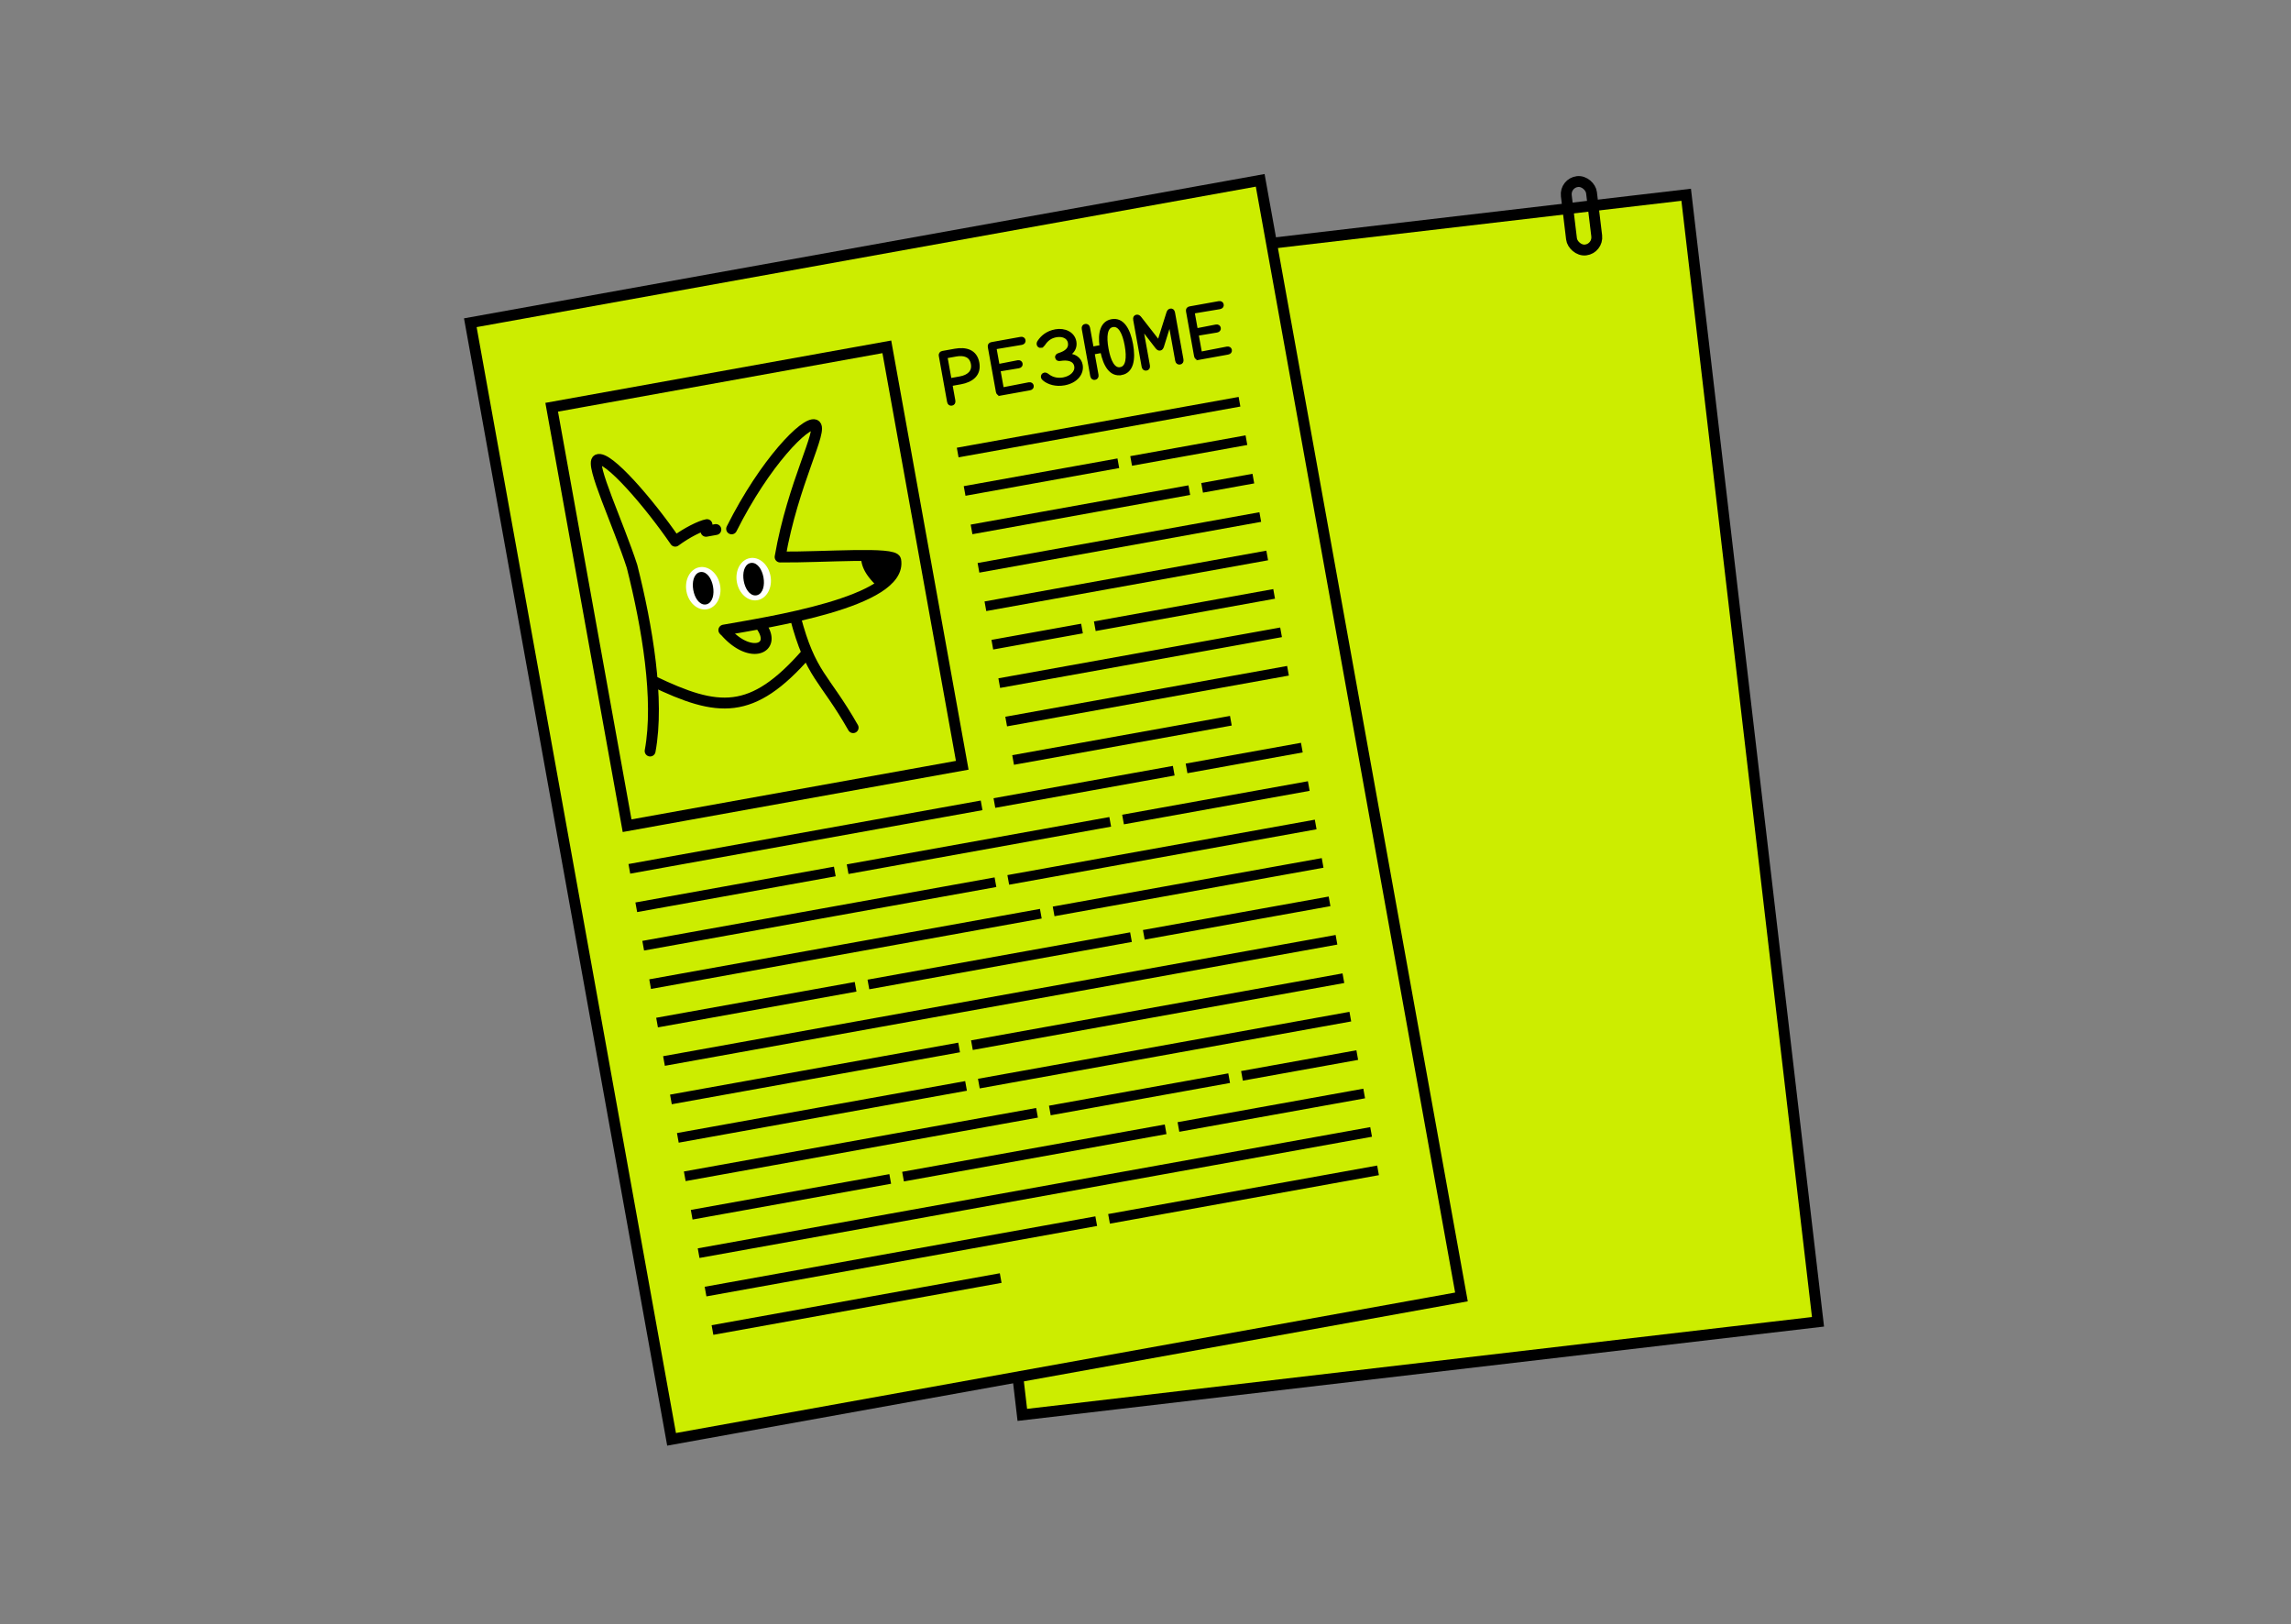 <svg xmlns="http://www.w3.org/2000/svg" fill="none" viewBox="0 0 316 224">
  <rect x="0" y="0" width="316" height="224" fill="#808080" stroke="none"/>
  <path fill="#CCED00" stroke="#000" stroke-width="1.5" d="m122.824 39.7 109.752-12.839 18.184 155.44-109.751 12.839z"/>
  <path fill="#CCED00" stroke="#000" stroke-width="1.5" d="M64.871 44.51 173.82 24.871 201.58 178.873 92.631 198.512z"/>
  <path fill="#CCED00" stroke="#000" stroke-width="1.5" d="m76.094 56.168 46.227-8.333 10.403 57.712-46.227 8.333z"/>
  <ellipse cx="97.001" cy="81.129" fill="#fff" rx="2.357" ry="2.946" transform="rotate(-10.22 97.001 81.129)"/>
  <path fill="#000" stroke="#000" stroke-width=".5" d="M97.345 83.117c.384-.069.61-.424.719-.796.114-.388.131-.88.039-1.391-.092-.51-.28-.966-.522-1.29-.232-.31-.568-.564-.952-.495-.384.069-.61.424-.719.796-.114.388-.131.88-.039 1.391.092.51.28.966.522 1.29.232.31.568.564.951.495Z"/>
  <ellipse cx="103.959" cy="79.874" fill="#fff" rx="2.357" ry="2.946" transform="rotate(-10.22 103.959 79.874)"/>
  <path fill="#000" stroke="#000" stroke-width=".5" d="M104.303 81.862c.384-.069.61-.424.719-.796.114-.388.131-.88.039-1.391-.092-.51-.28-.966-.522-1.29-.232-.31-.568-.564-.951-.495-.384.069-.61.424-.719.796-.114.388-.131.88-.039 1.391.092.51.28.966.522 1.29.232.31.568.564.951.495Z"/>
  <path stroke="#000" stroke-linecap="round" stroke-linejoin="round" stroke-width="1.5" d="M100.913 72.939c4.625-9.216 10.199-14.831 11.484-14.344 1.286.487-3.042 8.032-4.797 18.227 6.205.051 15.733-.74 15.942.419 1.045 5.799-17.905 8.616-23.704 9.661"/>
  <path fill="#000" d="M123.252 77.295c-.394-.528-2.528-.742-3.978-.48-.029 1.502 1.102 2.795 2.181 3.798 1.345-.841 2.524-2.345 1.797-3.317Z"/>
  <path fill="#000" d="m119.274 76.814-.089-.492a.501.501 0 0 0-.411.483l.5.009Zm3.978.48-.4.299.4-.299Zm-1.797 3.317-.34.366.28.261.325-.203-.265-.424Zm-2.092-3.306c.669-.121 1.515-.133 2.239-.051.362.041.675.104.912.18.263.085.338.159.338.158l.801-.599c-.198-.265-.538-.416-.831-.511-.32-.104-.704-.177-1.107-.223-.804-.091-1.749-.08-2.53.06l.178.984Zm3.489.288c.178.239.185.609-.147 1.146-.322.522-.89 1.058-1.515 1.448l.53.848c.721-.451 1.415-1.088 1.836-1.771.413-.668.645-1.536.097-2.27l-.801.599Zm-4.078-.789c-.017.883.308 1.68.756 2.368.447.687 1.034 1.294 1.585 1.805l.681-.732c-.529-.491-1.046-1.033-1.428-1.618-.38-.584-.606-1.185-.594-1.804l-1-.019Z"/>
  <path stroke="#000" stroke-linecap="round" stroke-linejoin="round" stroke-width="1.5" d="M89.672 103.58c1.314-7.077-.4-17.167-2.496-25.47-1.854-5.745-5.855-14.212-4.747-14.711 1.384-.624 7.053 5.913 10.708 11.242 1.583-1.183 3.508-2.129 4.378-2.286l-.133.922 1.358-.245"/>
  <path stroke="#000" stroke-linecap="round" stroke-linejoin="round" stroke-width="1.5" d="M111.268 90.111c-7.56 8.66-12.216 8.131-21.202 3.822"/>
  <path stroke="#000" stroke-linecap="round" stroke-linejoin="round" stroke-width="1.5" d="M109.696 85.127c2.129 8.076 3.975 8.199 7.979 15.23"/>
  <path fill="#000" d="M100.628 86.62c-.272-.312-.746-.343-1.058-.071a.75.75 0 0 0-.071 1.058l1.129-.988Zm-1.129.988c1.806 2.064 3.9 2.899 5.394 2.472.794-.227 1.394-.824 1.512-1.694.111-.813-.22-1.712-.882-2.597l-1.201.898c.54.722.633 1.228.597 1.497-.029.212-.148.371-.438.454-.675.193-2.212-.142-3.853-2.018l-1.129.988ZM131.976 61.751l38.87-7.006.239 1.325-38.87 7.006zM132.932 67.051l21.202-3.822.239 1.325-21.202 3.822zM155.9 62.911l15.901-2.866.239 1.325-15.901 2.866zM133.887 72.352l30.036-5.414.239 1.325-30.036 5.414zM165.689 66.619l7.067-1.274.239 1.325-7.067 1.274zM134.842 77.652l38.87-7.006.239 1.325-38.87 7.006zM135.798 82.953l38.87-7.006.239 1.325-38.87 7.006zM136.753 88.253l12.368-2.229.239 1.325-12.367 2.229zM150.888 85.705l24.735-4.459.239 1.325-24.735 4.459zM137.709 93.553l38.87-7.006.239 1.325-38.87 7.006zM138.664 98.854l38.87-7.006.239 1.325-38.87 7.006zM139.619 104.154l30.036-5.414.239 1.325-30.036 5.414zM86.687 119.168l48.587-8.758.239 1.325-48.587 8.758zM87.643 124.468l27.385-4.936.239 1.325-27.385 4.936zM88.598 129.769l48.587-8.758.239 1.325-48.587 8.758zM89.554 135.069l53.888-9.713.239 1.325-53.887 9.713zM145.208 125.037l37.103-6.688.239 1.325-37.103 6.688zM90.509 140.37l27.385-4.936.239 1.325-27.385 4.936zM91.465 145.67l92.757-16.72.239 1.325-92.757 16.72zM92.42 150.97l39.753-7.166.239 1.325-39.753 7.166zM93.375 156.271l39.753-7.166.239 1.325-39.753 7.166zM133.94 143.486l51.237-9.236.239 1.325-51.237 9.236zM134.895 148.787l51.237-9.236.239 1.325-51.237 9.236zM94.331 161.571l48.587-8.758.239 1.325-48.587 8.758zM137.041 110.091l24.735-4.459.239 1.325-24.735 4.459zM163.543 105.314l15.901-2.866.239 1.325-15.901 2.866zM138.952 120.692l42.403-7.643.239 1.325-42.403 7.643zM144.685 152.495l24.735-4.459.239 1.325-24.735 4.459zM171.187 147.718l15.901-2.866.239 1.325-15.901 2.866zM95.286 166.872l27.385-4.936.239 1.325-27.385 4.936zM116.795 119.214l36.219-6.529.239 1.325-36.219 6.529zM119.661 135.115l36.219-6.529.239 1.325-36.219 6.529zM157.647 128.268l25.619-4.618.239 1.325-25.619 4.618zM124.438 161.617l36.219-6.529.239 1.325-36.219 6.529zM154.781 112.366l25.619-4.618.239 1.325-25.619 4.618zM162.425 154.77l25.619-4.618.239 1.325-25.619 4.618zM96.242 172.172l92.757-16.72.239 1.325-92.757 16.72zM97.197 177.472l53.888-9.713.239 1.325-53.887 9.713zM152.851 167.44l37.103-6.688.239 1.325-37.103 6.688zM98.153 182.773l39.753-7.166.239 1.325-39.753 7.166z"/>
  <mask id="a" width="41.946" height="16.13" x="128.426" y="40.42" fill="#000" maskUnits="userSpaceOnUse">
    <path fill="#fff" d="M128.426 40.42h41.946v16.13H128.426z"/>
    <path d="M129.689 49.062c-.044-.244.076-.417.32-.461l1.71-.308c1.477-.266 2.863.076 3.165 1.75.297 1.649-.875 2.49-2.353 2.757l-1.355.244.4 2.223c.049.269-.084.444-.303.483-.22.04-.393-.081-.442-.349l-1.142-6.338Zm.798.159.565 3.138 1.38-.249c1.099-.198 1.883-.819 1.682-1.93-.204-1.136-1.148-1.407-2.247-1.209l-1.38.249ZM138.027 54.355c-.245.044-.418-.076-.462-.32l-1.116-6.191c-.044-.244.077-.417.321-.461l4.017-.724c.269-.049.432.086.467.281.035.195-.07.378-.339.427-.562.101-2.827.472-3.672.612l.438 2.43c.84-.164 2.301-.453 2.704-.525.269-.048.432.086.467.281.035.195-.07.378-.339.427-.403.073-1.812.301-2.718.452l.467 2.589c.914-.177 3.093-.608 3.655-.709.268-.049.431.086.466.281.036.195-.07.378-.339.427l-4.017.724ZM143.607 47.776c-.208.037-.379-.07-.416-.278-.024-.134.015-.268.105-.397.408-.603 1.083-1.267 2.316-1.489 1.185-.213 2.438.304 2.656 1.513.136.757-.213 1.476-1.016 1.847.899-.049 1.722.459 1.884 1.362.21 1.16-.655 2.312-2.34 2.616-1.196.216-2.154-.129-2.722-.556-.161-.122-.269-.229-.297-.388-.033-.183.082-.381.29-.418.159-.029.284.037.474.179.63.491 1.397.618 2.13.486 1.038-.187 1.855-.902 1.698-1.769-.156-.867-1.089-1.077-2.129-.902-.257.046-.46-.031-.504-.275-.044-.244.136-.365.364-.431.93-.294 1.548-.783 1.399-1.614-.152-.843-1.029-1.088-1.798-.95-.782.141-1.295.511-1.751 1.198-.122.161-.209.239-.343.264ZM154.668 51.532c-1.453.262-2.293-1.112-2.694-3.057l-1.197.216.543 3.016c.049.269-.083.444-.303.483-.22.04-.393-.081-.441-.349l-1.169-6.484c-.049-.269.071-.442.291-.481.22-.04.405.078.454.347l.502 2.784 1.208-.218c-.256-1.845.095-3.321 1.488-3.571 1.502-.271 2.364 1.226 2.734 3.277.372 2.064.086 3.767-1.416 4.038Zm-.125-.696c.952-.172 1.09-1.508.784-3.205-.306-1.697-.899-2.889-1.852-2.717-.953.172-1.08 1.493-.774 3.191.306 1.697.889 2.904 1.842 2.732ZM156.499 44.09c-.053-.293.07-.454.289-.493.22-.04.375.121.525.322l2.509 3.217 1.228-3.89c.07-.24.159-.445.379-.484.22-.04.39.068.443.361l1.167 6.472c.048.269-.072.442-.292.481-.219.04-.405-.078-.453-.347l-.938-5.202-1.006 3.233c-.082.242-.174.359-.345.39-.171.031-.299-.047-.461-.245l-2.071-2.678.938 5.202c.048.269-.072.442-.292.481-.22.04-.405-.078-.453-.347l-1.167-6.472ZM165.362 49.428c-.244.044-.417-.076-.461-.32l-1.116-6.191c-.044-.244.076-.417.32-.461l4.018-.724c.268-.048.431.086.466.281.036.195-.07.378-.339.427-.562.101-2.827.472-3.672.612l.438 2.43c.84-.164 2.301-.453 2.704-.525.269-.048.432.086.467.281.035.195-.07.378-.339.427-.403.073-1.812.301-2.718.452l.467 2.589c.914-.177 3.093-.608 3.655-.709.268-.048.431.086.467.281.035.195-.071.378-.34.427l-4.017.724Z"/>
  </mask>
  <path fill="#000" d="M129.689 49.062c-.044-.244.076-.417.32-.461l1.71-.308c1.477-.266 2.863.076 3.165 1.75.297 1.649-.875 2.49-2.353 2.757l-1.355.244.4 2.223c.049.269-.084.444-.303.483-.22.04-.393-.081-.442-.349l-1.142-6.338Zm.798.159.565 3.138 1.38-.249c1.099-.198 1.883-.819 1.682-1.93-.204-1.136-1.148-1.407-2.247-1.209l-1.38.249ZM138.027 54.355c-.245.044-.418-.076-.462-.32l-1.116-6.191c-.044-.244.077-.417.321-.461l4.017-.724c.269-.049.432.086.467.281.035.195-.07.378-.339.427-.562.101-2.827.472-3.672.612l.438 2.43c.84-.164 2.301-.453 2.704-.525.269-.048.432.086.467.281.035.195-.07.378-.339.427-.403.073-1.812.301-2.718.452l.467 2.589c.914-.177 3.093-.608 3.655-.709.268-.049.431.086.466.281.036.195-.07.378-.339.427l-4.017.724ZM143.607 47.776c-.208.037-.379-.07-.416-.278-.024-.134.015-.268.105-.397.408-.603 1.083-1.267 2.316-1.489 1.185-.213 2.438.304 2.656 1.513.136.757-.213 1.476-1.016 1.847.899-.049 1.722.459 1.884 1.362.21 1.16-.655 2.312-2.34 2.616-1.196.216-2.154-.129-2.722-.556-.161-.122-.269-.229-.297-.388-.033-.183.082-.381.29-.418.159-.029.284.037.474.179.63.491 1.397.618 2.13.486 1.038-.187 1.855-.902 1.698-1.769-.156-.867-1.089-1.077-2.129-.902-.257.046-.46-.031-.504-.275-.044-.244.136-.365.364-.431.93-.294 1.548-.783 1.399-1.614-.152-.843-1.029-1.088-1.798-.95-.782.141-1.295.511-1.751 1.198-.122.161-.209.239-.343.264ZM154.668 51.532c-1.453.262-2.293-1.112-2.694-3.057l-1.197.216.543 3.016c.049.269-.083.444-.303.483-.22.04-.393-.081-.441-.349l-1.169-6.484c-.049-.269.071-.442.291-.481.22-.04.405.078.454.347l.502 2.784 1.208-.218c-.256-1.845.095-3.321 1.488-3.571 1.502-.271 2.364 1.226 2.734 3.277.372 2.064.086 3.767-1.416 4.038Zm-.125-.696c.952-.172 1.09-1.508.784-3.205-.306-1.697-.899-2.889-1.852-2.717-.953.172-1.08 1.493-.774 3.191.306 1.697.889 2.904 1.842 2.732ZM156.499 44.09c-.053-.293.07-.454.289-.493.22-.04.375.121.525.322l2.509 3.217 1.228-3.89c.07-.24.159-.445.379-.484.22-.04.39.068.443.361l1.167 6.472c.048.269-.072.442-.292.481-.219.04-.405-.078-.453-.347l-.938-5.202-1.006 3.233c-.082.242-.174.359-.345.39-.171.031-.299-.047-.461-.245l-2.071-2.678.938 5.202c.048.269-.072.442-.292.481-.22.04-.405-.078-.453-.347l-1.167-6.472ZM165.362 49.428c-.244.044-.417-.076-.461-.32l-1.116-6.191c-.044-.244.076-.417.32-.461l4.018-.724c.268-.048.431.086.466.281.036.195-.07.378-.339.427-.562.101-2.827.472-3.672.612l.438 2.43c.84-.164 2.301-.453 2.704-.525.269-.048.432.086.467.281.035.195-.07.378-.339.427-.403.073-1.812.301-2.718.452l.467 2.589c.914-.177 3.093-.608 3.655-.709.268-.048.431.086.467.281.035.195-.071.378-.34.427l-4.017.724Z"/>
  <path stroke="#000" stroke-width=".4" d="M129.689 49.062c-.044-.244.076-.417.32-.461l1.71-.308c1.477-.266 2.863.076 3.165 1.75.297 1.649-.875 2.49-2.353 2.757l-1.355.244.4 2.223c.049.269-.084.444-.303.483-.22.04-.393-.081-.442-.349l-1.142-6.338Zm.798.159.565 3.138 1.38-.249c1.099-.198 1.883-.819 1.682-1.93-.204-1.136-1.148-1.407-2.247-1.209l-1.38.249ZM138.027 54.355c-.245.044-.418-.076-.462-.32l-1.116-6.191c-.044-.244.077-.417.321-.461l4.017-.724c.269-.049.432.086.467.281.035.195-.07.378-.339.427-.562.101-2.827.472-3.672.612l.438 2.43c.84-.164 2.301-.453 2.704-.525.269-.048.432.086.467.281.035.195-.07.378-.339.427-.403.073-1.812.301-2.718.452l.467 2.589c.914-.177 3.093-.608 3.655-.709.268-.049.431.086.466.281.036.195-.07.378-.339.427l-4.017.724ZM143.607 47.776c-.208.037-.379-.07-.416-.278-.024-.134.015-.268.105-.397.408-.603 1.083-1.267 2.316-1.489 1.185-.213 2.438.304 2.656 1.513.136.757-.213 1.476-1.016 1.847.899-.049 1.722.459 1.884 1.362.21 1.16-.655 2.312-2.34 2.616-1.196.216-2.154-.129-2.722-.556-.161-.122-.269-.229-.297-.388-.033-.183.082-.381.29-.418.159-.029.284.037.474.179.63.491 1.397.618 2.13.486 1.038-.187 1.855-.902 1.698-1.769-.156-.867-1.089-1.077-2.129-.902-.257.046-.46-.031-.504-.275-.044-.244.136-.365.364-.431.93-.294 1.548-.783 1.399-1.614-.152-.843-1.029-1.088-1.798-.95-.782.141-1.295.511-1.751 1.198-.122.161-.209.239-.343.264ZM154.668 51.532c-1.453.262-2.293-1.112-2.694-3.057l-1.197.216.543 3.016c.049.269-.083.444-.303.483-.22.04-.393-.081-.441-.349l-1.169-6.484c-.049-.269.071-.442.291-.481.22-.04.405.078.454.347l.502 2.784 1.208-.218c-.256-1.845.095-3.321 1.488-3.571 1.502-.271 2.364 1.226 2.734 3.277.372 2.064.086 3.767-1.416 4.038Zm-.125-.696c.952-.172 1.09-1.508.784-3.205-.306-1.697-.899-2.889-1.852-2.717-.953.172-1.08 1.493-.774 3.191.306 1.697.889 2.904 1.842 2.732ZM156.499 44.09c-.053-.293.07-.454.289-.493.22-.04.375.121.525.322l2.509 3.217 1.228-3.89c.07-.24.159-.445.379-.484.22-.04.39.068.443.361l1.167 6.472c.048.269-.072.442-.292.481-.219.04-.405-.078-.453-.347l-.938-5.202-1.006 3.233c-.082.242-.174.359-.345.39-.171.031-.299-.047-.461-.245l-2.071-2.678.938 5.202c.048.269-.072.442-.292.481-.22.04-.405-.078-.453-.347l-1.167-6.472ZM165.362 49.428c-.244.044-.417-.076-.461-.32l-1.116-6.191c-.044-.244.076-.417.32-.461l4.018-.724c.268-.048.431.086.466.281.036.195-.07.378-.339.427-.562.101-2.827.472-3.672.612l.438 2.43c.84-.164 2.301-.453 2.704-.525.269-.048.432.086.467.281.035.195-.07.378-.339.427-.403.073-1.812.301-2.718.452l.467 2.589c.914-.177 3.093-.608 3.655-.709.268-.048.431.086.467.281.035.195-.071.378-.34.427l-4.017.724Z" mask="url(#a)"/>
  <rect width="3.5" height="9.5" x="215.834" y="25.253" stroke="#000" stroke-width="1.5" rx="1.75" transform="rotate(-6.87 215.834 25.253)"/>
</svg>
